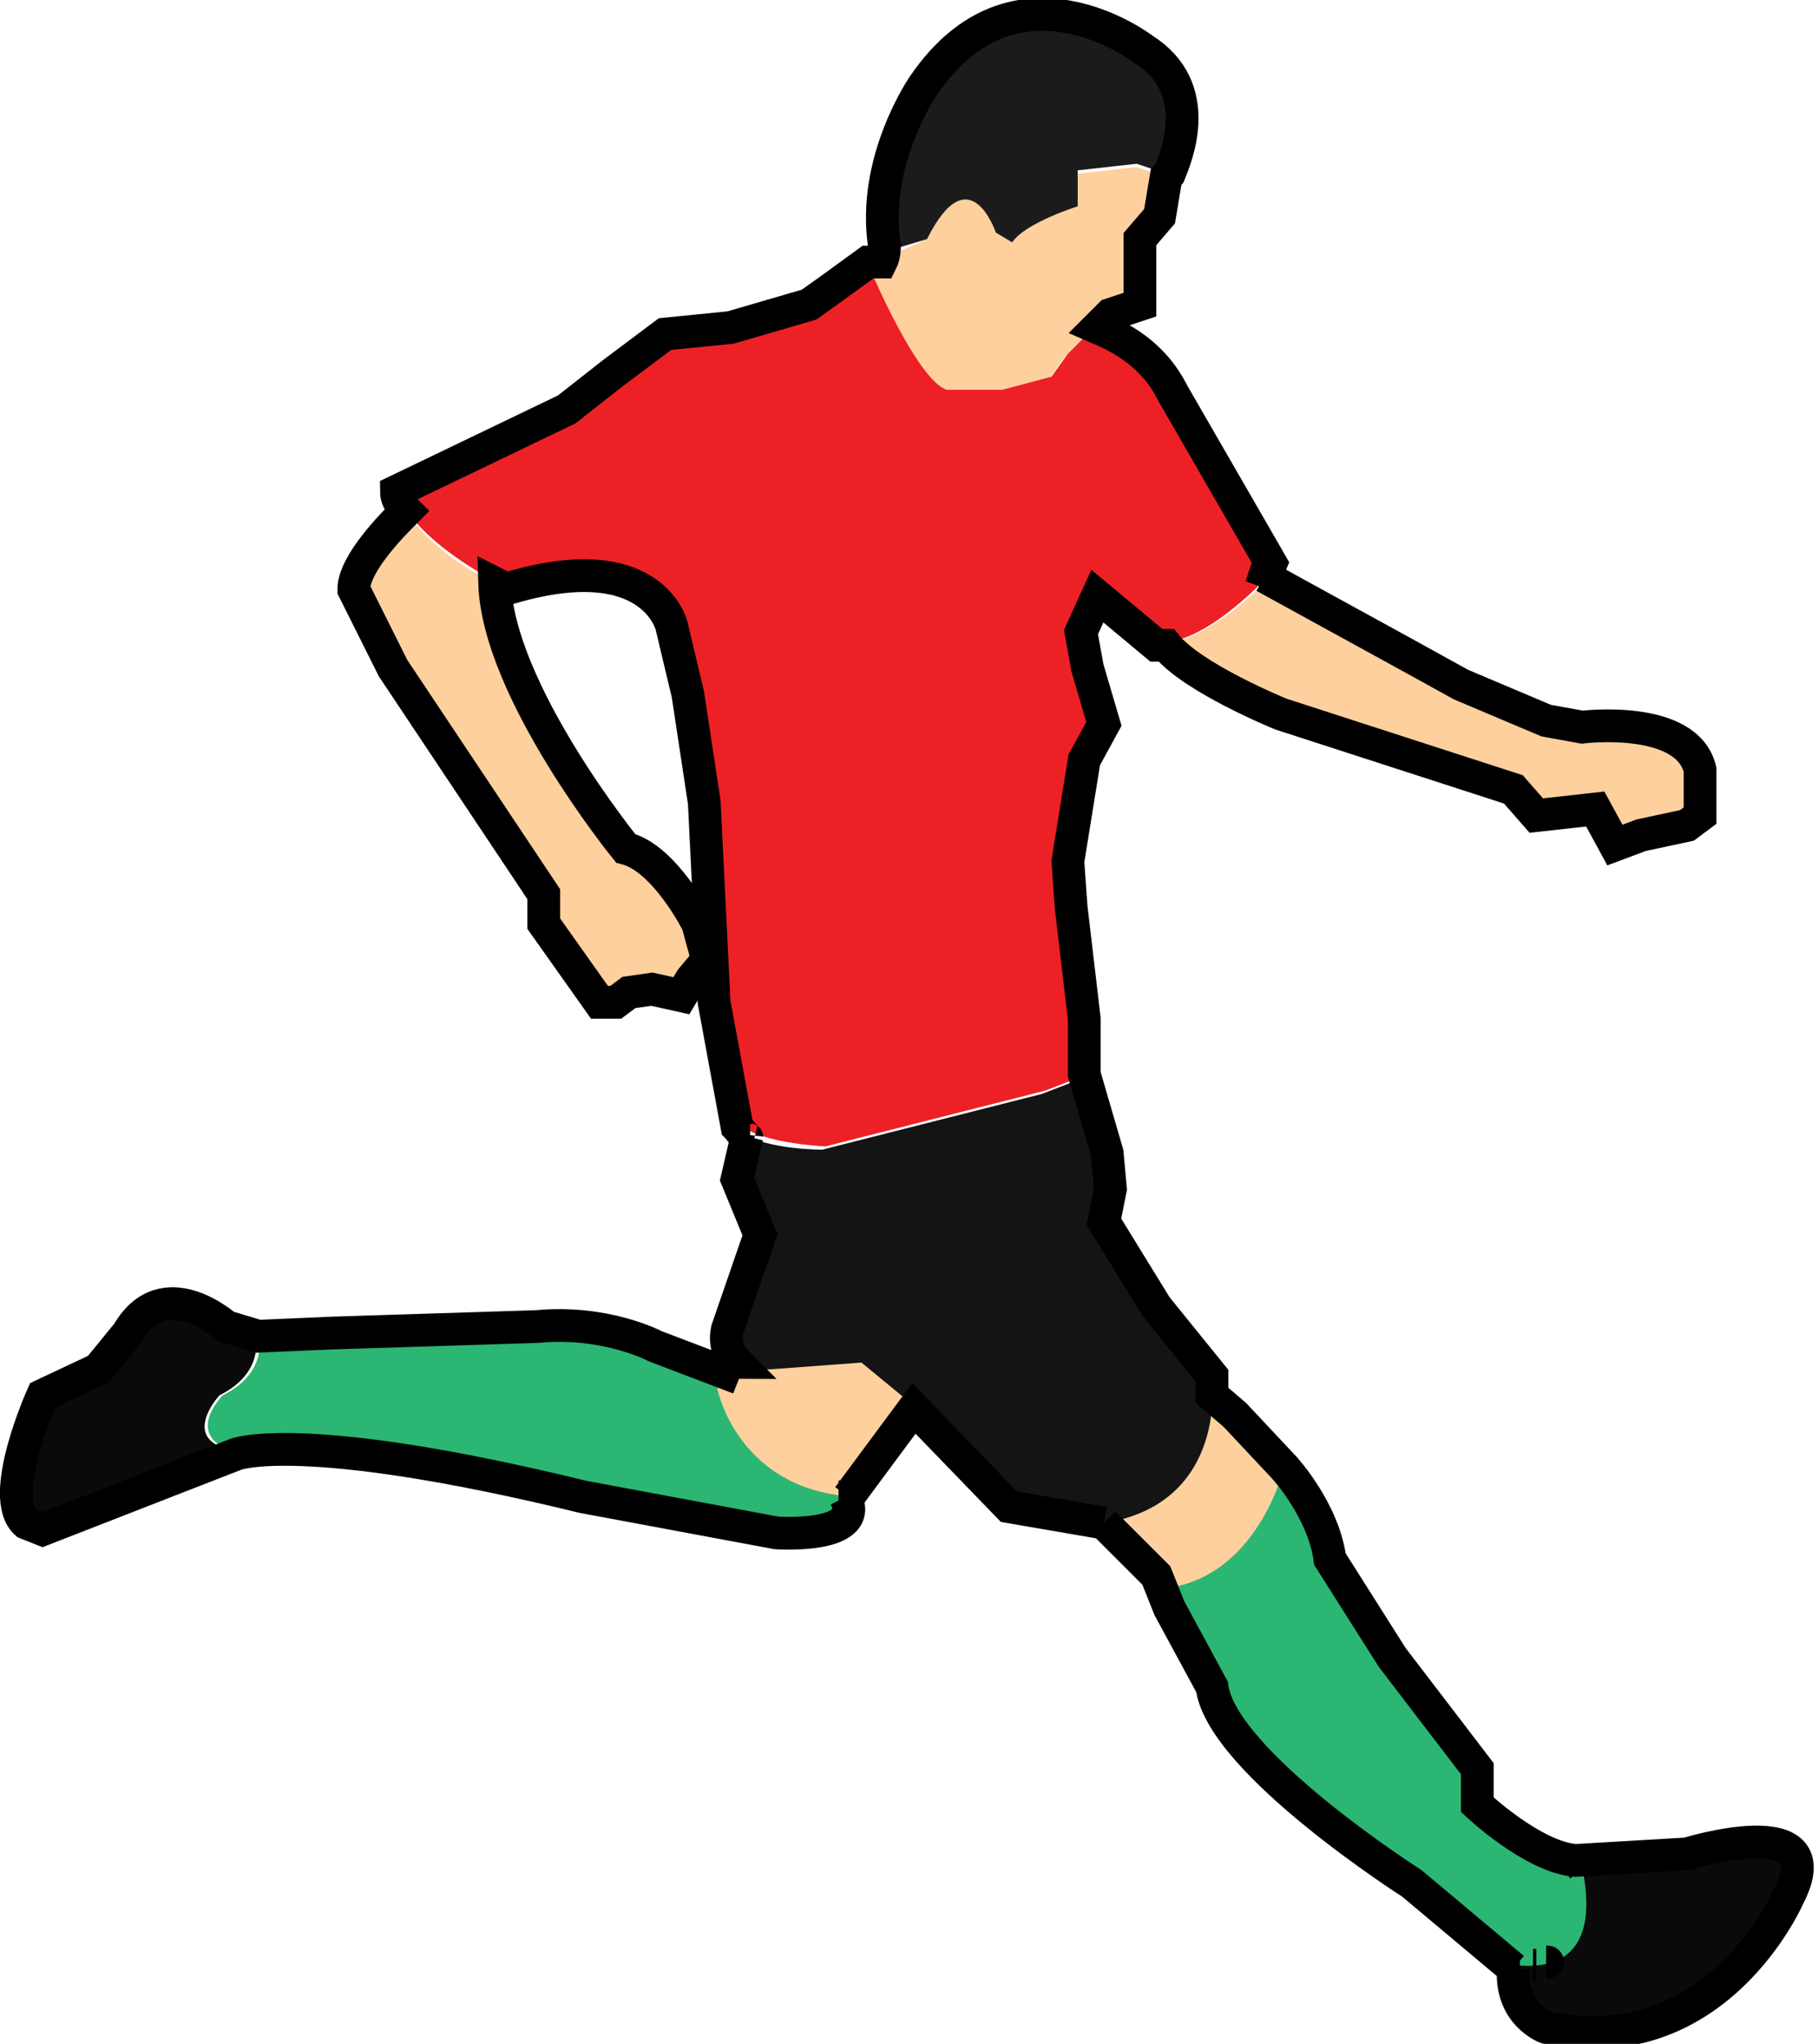 <?xml version="1.0" encoding="utf-8"?>
<!-- Generator: Adobe Illustrator 19.0.0, SVG Export Plug-In . SVG Version: 6.00 Build 0)  -->
<svg version="1.1" id="Livello_1" xmlns="http://www.w3.org/2000/svg" xmlns:xlink="http://www.w3.org/1999/xlink" x="0px" y="0px"
	 viewBox="0 0 55.5 62.4" style="enable-background:new 0 0 55.5 62.4;" xml:space="preserve">
<style type="text/css">
	.st0{fill:#FED09E;}
	.st1{fill:#1C1B1C;}
	.st2{fill:#ED2125;}
	.st3{fill:#2BB673;}
	.st4{fill:#0B0A0B;}
	.st5{fill:#141414;}
	.st6{fill:none;stroke:#000000;}
</style>
<g>
	<g>
		<path class="st0" d="M28.3,7.3c1.3-2.7,2.1-0.2,2.1-0.2l0.5,0.3c0.4-0.6,2-1.1,2-1.1V5.3l1.8-0.2l0.9,0.3c0,0.1-0.1,0.1-0.1,0.1
			l-0.2,1.2l-0.6,0.7v2l-0.9,0.3l-0.9,0.8l-0.4,0.4l-0.5,0.7L30.6,12h-1.7c-1-0.4-2.3-3.6-2.3-3.6c0.3-0.2,0.3-0.7,0.3-0.8l0.5,0.1
			L28.3,7.3z"/>
		<path class="st1" d="M28.1,2.6c2.7-4.1,6.7-1.1,6.7-1.1c1.9,1.3,1,3.4,0.8,3.8l-0.9-0.3l-1.8,0.2v1.1c0,0-1.6,0.5-2,1.1l-0.5-0.3
			c0,0-0.8-2.4-2.1,0.2l-1,0.3l-0.5-0.1c0,0,0,0,0,0C26.5,4.9,28.1,2.6,28.1,2.6z"/>
		<path class="st2" d="M17.3,12.5l1.4-1.1l1.6-1.2l2-0.2l2.5-0.8l0.7-0.5L26.5,8L26.8,8c0,0.1-0.1,0.2-0.2,0.3c0,0,1.4,3.3,2.3,3.6
			h1.7l1.5-0.4l0.5-0.7l0.4-0.4l0.5-0.5c0.7,0.3,1.7,0.8,2.3,2l3,5.2l-0.3,0.7c0,0-1.8,1.9-3.1,1.8l-1.8-1.5L33,19.3l0.3,1.1
			l0.5,1.7l-0.6,1.1l-0.5,3.1l0.1,1.4l0.4,3.4v1.7l-1.3,0.5l-6.7,1.7c0,0-2.3-0.1-2.7-0.8l-0.7-3.8l-0.3-6.1L21,21.1L20.5,19
			c0,0-0.6-2.4-5.1-1.1c0,0-2.9-1.4-3.3-3L17.3,12.5z"/>
		<path class="st0" d="M12.4,15.6c0.6,1,2,1.9,2.7,2.2c0.1,3.2,4,8.1,4,8.1c1.2,0.2,2.2,2.3,2.2,2.3l0.3,1.1l-0.5,0.6l-0.3,0.5
			l-0.9-0.2l-0.7,0.1l-0.4,0.3h-0.5l-1.7-2.4v-0.9L12,20.4L10.8,18C10.8,17.2,12,16,12.4,15.6z"/>
		<path class="st0" d="M37,42.6l0.7,0.6l1.5,1.6c0,0-0.8,3.4-3.7,3.8l-0.2-0.5l-1.6-1.6C36.7,46,37,43.6,37,42.6z"/>
		<path class="st3" d="M39.2,44.8c0,0,1.2,1.3,1.4,2.8l1.9,3l2.6,3.4l0.1,1.1c0,0,1.7,1.6,3,1.7c0,0,1.3,3.6-2,3.3l-3.1-2.6
			c0,0-5.8-3.7-6.1-6L35.7,49l-0.2-0.5C38.4,48.2,39.2,44.8,39.2,44.8z"/>
		<path class="st4" d="M48.2,56.7l3.4-0.2c0,0,4.5-1.4,3.1,1.3c0,0-2.3,5.1-7.4,4c0,0-1.2-0.4-1-1.8C49.4,60.3,48.2,56.7,48.2,56.7z
			"/>
		<path class="st0" d="M22.3,41.3c0.4,0.5,1.3,0.4,1.3,0.4l2.7-0.2l1.7,1.4l0.1,0.1l-2,2.7c-3.7-0.1-4.3-3.3-4.3-3.3L22.3,41.3z"/>
		<path class="st3" d="M6.8,42.6c1.4-0.7,1.1-1.8,1.1-1.8l2.3-0.1l6.3-0.2c2-0.2,3.6,0.6,3.6,0.6l2.1,0.7l-0.3,0.6
			c0,0,0.6,3.1,4.2,3.3c0.7,1.3-2.1,1.1-2.1,1.1l-5.9-1.1c-8.6-2-10.6-1.3-10.6-1.3C5.4,44,6.8,42.6,6.8,42.6z"/>
		<path class="st5" d="M23.1,37.6l-0.7-1.7l0.3-1.3c0.7,0.5,2.4,0.5,2.4,0.5l6.7-1.7l1.3-0.5l0.7,2.4l0.1,1.1l-0.2,1l1.6,2.6
			l1.7,2.1c0,0,0.5,3.8-3.3,4.4l-2.7-0.5l-3-3l-1.7-1.4l-2.7,0.2c0,0-1.7,0.2-1.4-1.3L23.1,37.6z"/>
		<path class="st4" d="M1.3,42.6L3,41.8l0.9-1.1c1.1-1.9,3-0.2,3-0.2l1,0.3l-0.1,0c0,0,0.3,1.1-1.1,1.8c0,0-1.3,1.4,0.5,1.7
			l-5.9,2.3l-0.5-0.2C-0.1,45.7,1.3,42.6,1.3,42.6z"/>
		<path class="st0" d="M38.5,17.9l0.1-0.3c0.9,0.5,4.2,2.2,6,3.3l2.6,1.1l1.3,0.1c0,0,3.2-0.4,3.6,1.3v1.4l-0.4,0.3l-1.4,0.3
			l-0.8,0.3l-0.6-1.1l-1.8,0.2L46.3,24l-7.1-2.3c0,0-2.7-1.1-3.5-2.1C36.9,19.5,38.5,17.9,38.5,17.9z"/>
	</g>
	<path class="st6" d="M33.7,46.5l1.6,1.6l0.2,0.5l0.2,0.5l1.3,2.4c0.3,2.3,6.1,6,6.1,6l3.1,2.6c0.1,0,0.1,0,0.2,0
		c-0.1,0-0.1,0-0.2,0c-0.1,1.4,1,1.8,1,1.8c5.2,1.1,7.4-4,7.4-4c1.4-2.7-3.1-1.3-3.1-1.3l-3.4,0.2c0,0,0,0,0,0c0,0,0,0,0,0
		c-1.3-0.1-3-1.7-3-1.7L45.1,54l-2.6-3.4l-1.9-3c-0.2-1.5-1.4-2.8-1.4-2.8l-1.5-1.6L37,42.6c0,0,0,0,0,0c0-0.3,0-0.6,0-0.6l-1.7-2.1
		l-1.6-2.6l0.2-1l-0.1-1.1l-0.7-2.4v-1.7l-0.4-3.4l-0.1-1.4l0.5-3.1l0.6-1.1l-0.5-1.7L33,19.3l0.5-1.1l1.8,1.5c0.1,0,0.2,0,0.3,0
		c0.8,1,3.5,2.1,3.5,2.1l7.1,2.3l0.7,0.8l1.8-0.2l0.6,1.1l0.8-0.3l1.4-0.3l0.4-0.3v-1.4c-0.4-1.7-3.6-1.3-3.6-1.3L47.2,22l-2.6-1.1
		c-1.8-1-5.1-2.8-6-3.3l-0.1,0.3l0.3-0.7l-3-5.2c-0.6-1.2-1.6-1.7-2.3-2l0.4-0.4l0.9-0.3v-2l0.6-0.7l0.2-1.2c0,0,0,0,0.1-0.1
		c0.2-0.5,1.1-2.6-0.8-3.8c0,0-3.9-3-6.7,1.1c0,0-1.6,2.3-1.2,4.9c0,0,0,0,0,0c0,0.1,0,0.3-0.1,0.5L26.5,8l-1.1,0.8l-0.7,0.5
		L22.3,10l-2,0.2l-1.6,1.2l-1.4,1.1L12.1,15c0,0.2,0.1,0.4,0.3,0.6c0,0,0,0,0,0C12,16,10.8,17.2,10.8,18l1.2,2.4l4.6,6.9v0.9
		l1.7,2.4h0.5l0.4-0.3l0.7-0.1l0.9,0.2l0.3-0.5l0.5-0.6l-0.3-1.1c0,0-1-2-2.2-2.3c0,0-3.9-4.8-4-8.1c0.2,0.1,0.3,0.2,0.3,0.2
		c4.5-1.4,5.1,1.1,5.1,1.1l0.5,2.1l0.5,3.3l0.3,6.1l0.7,3.8c0.1,0.1,0.2,0.3,0.4,0.4c0,0-0.1,0-0.1-0.1l-0.3,1.3l0.7,1.7l-1,2.9
		c-0.1,0.5,0.1,0.8,0.3,1c-0.1,0-0.1-0.1-0.2-0.2l-0.2,0.5L20,41.1c0,0-1.5-0.8-3.6-0.6l-6.3,0.2l-2.3,0.1l0.1,0l-1-0.3
		c0,0-1.9-1.7-3,0.2L3,41.8l-1.7,0.8c0,0-1.4,3.1-0.5,3.9l0.5,0.2l5.9-2.3c0,0,0,0-0.1,0c0,0,0.1,0,0.1,0c0,0,2-0.8,10.6,1.3
		l5.9,1.1c0,0,2.8,0.2,2.1-1.1c-0.1,0-0.1,0-0.2,0c0.1,0,0.2,0,0.3,0l2-2.7l2.9,3L33.7,46.5 M48.2,56.8c0,0,0,0.1,0.1,0.2
		C48.2,56.9,48.2,56.8,48.2,56.8z M47.2,59.9C47.2,59.9,47.3,59.9,47.2,59.9C47.3,59.9,47.2,59.9,47.2,59.9z M47.6,59.8
		C47.6,59.8,47.6,59.8,47.6,59.8C47.6,59.8,47.6,59.8,47.6,59.8z M46.8,60c0,0,0.1,0,0.1,0C46.8,60,46.8,60,46.8,60z M26.7,8.1
		C26.7,8.1,26.7,8.1,26.7,8.1C26.7,8.1,26.7,8.1,26.7,8.1z"/>
</g>
</svg>
